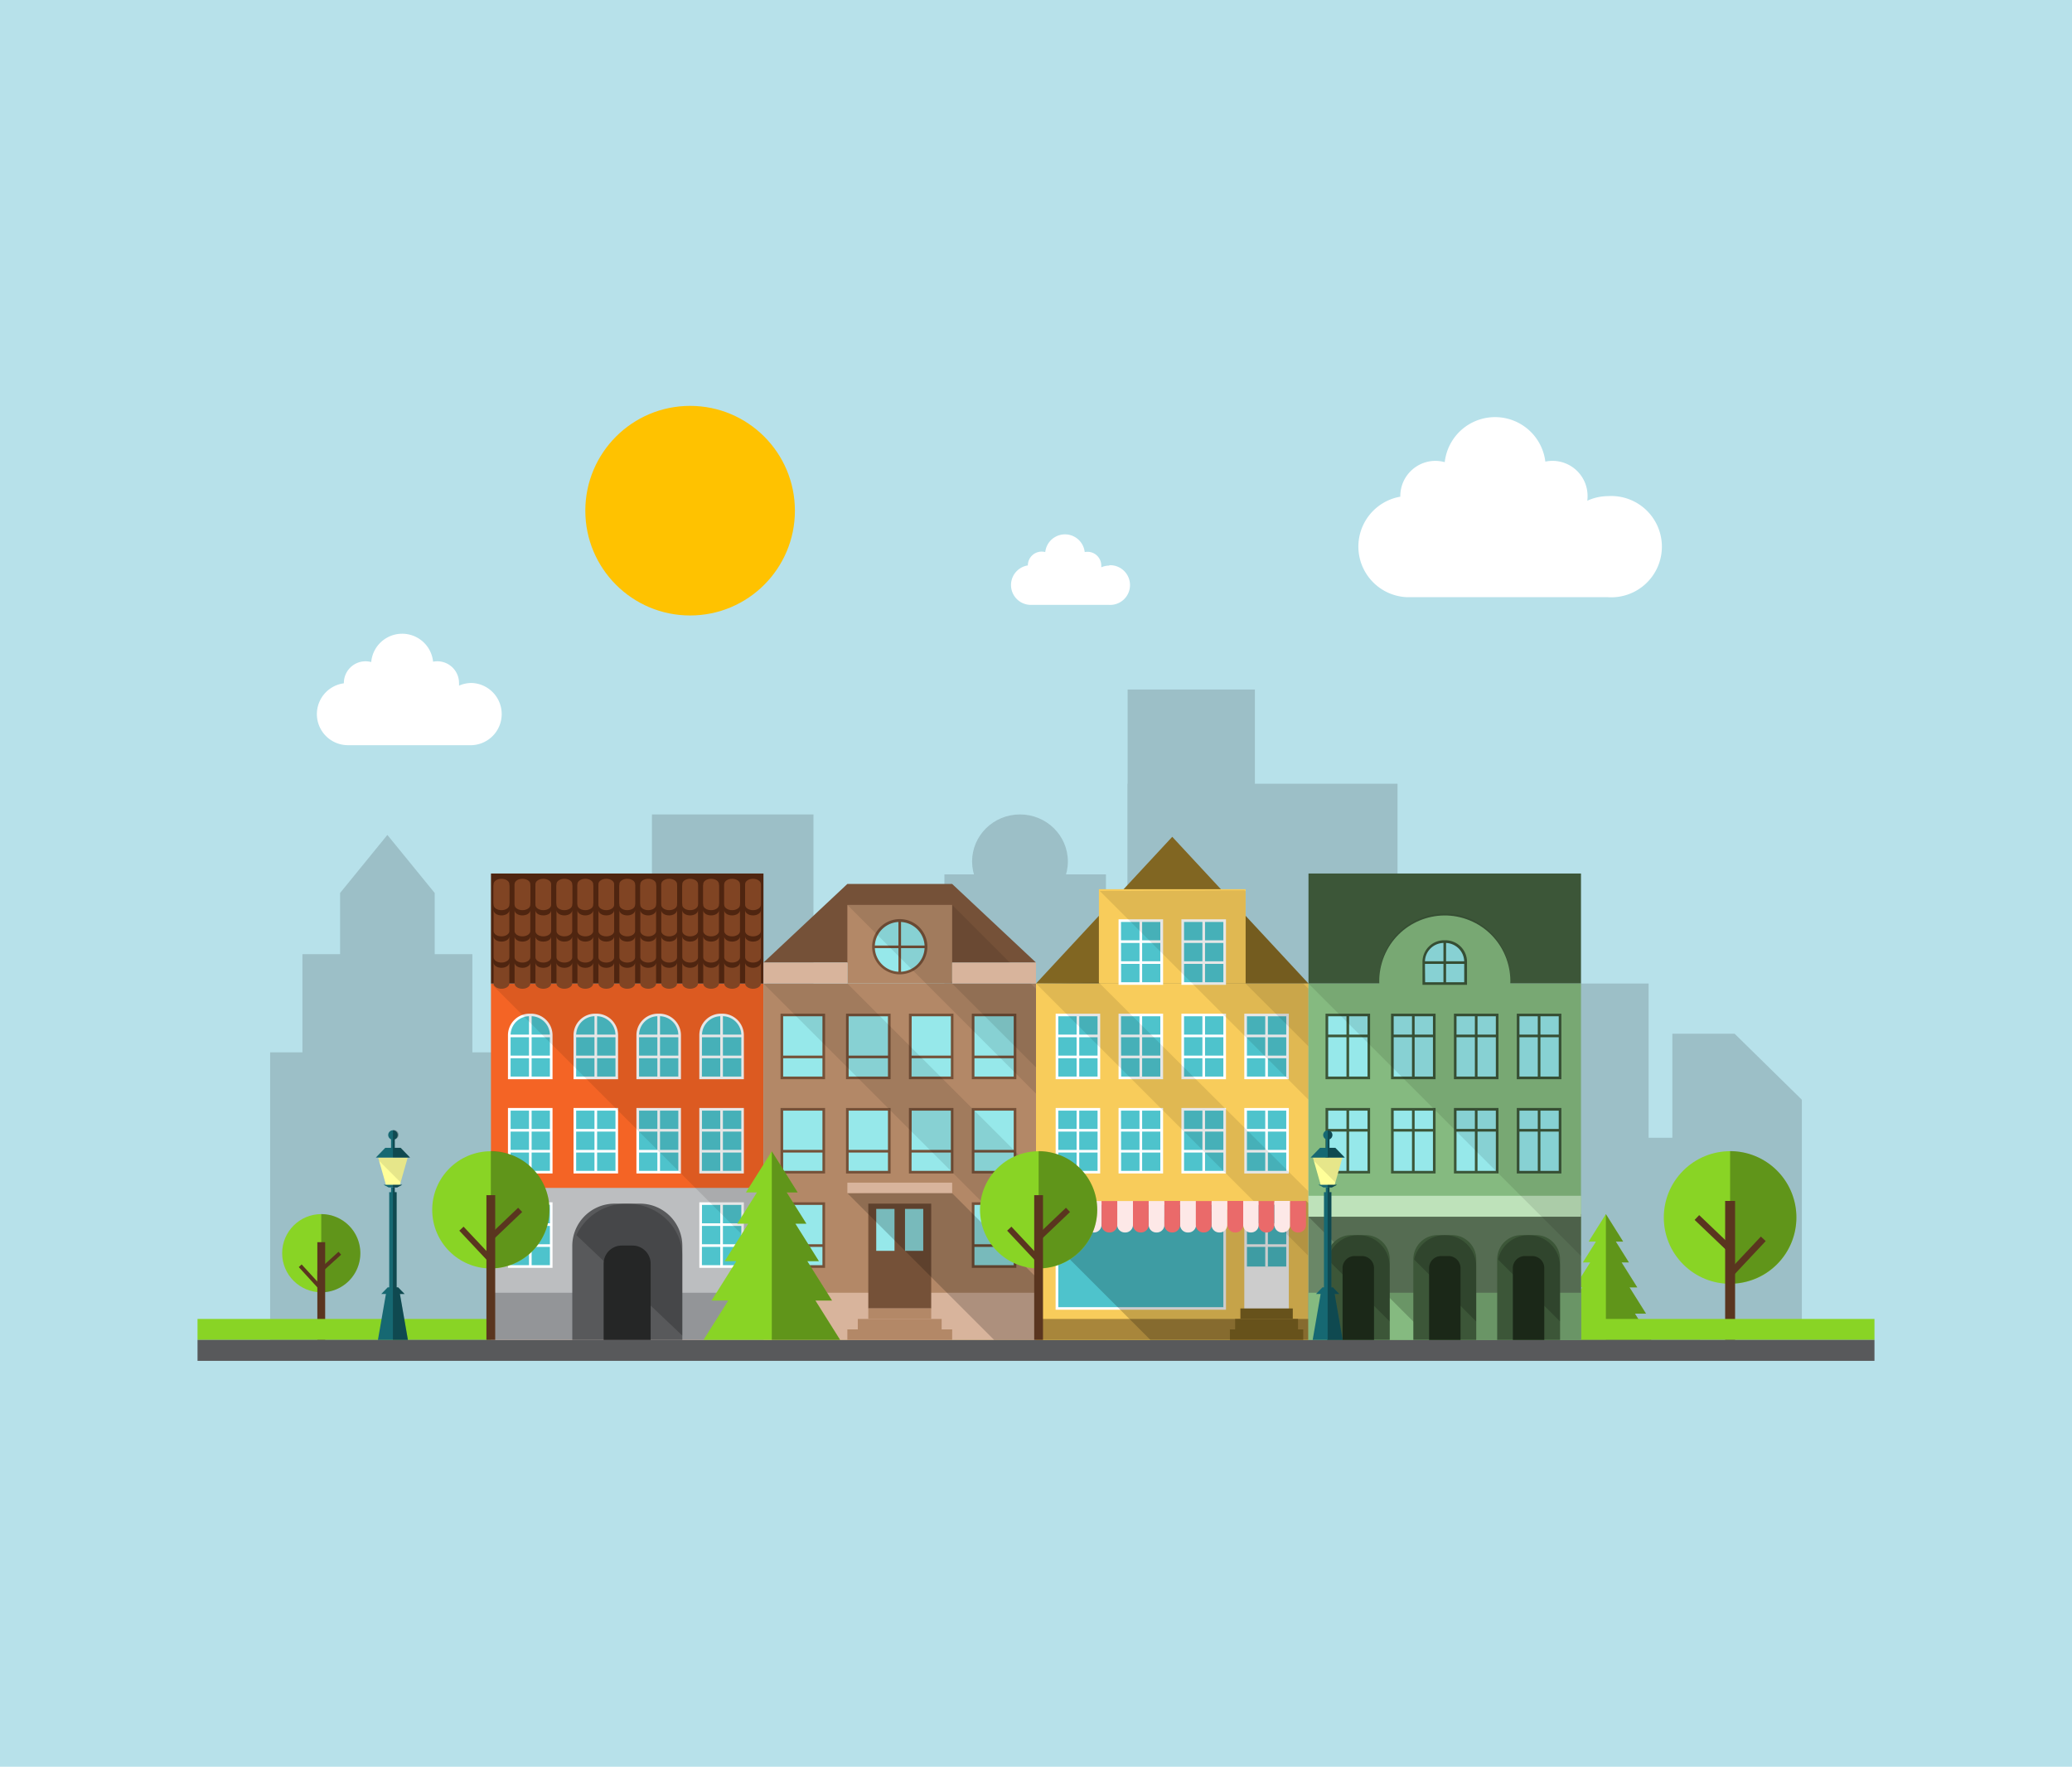<svg xmlns="http://www.w3.org/2000/svg" viewBox="0 0 450 383.7"><defs><style>.cls-1{isolation:isolate;}.cls-2{fill:#b7e1ea;}.cls-3{opacity:0.15;}.cls-15,.cls-17,.cls-3,.cls-6{mix-blend-mode:multiply;}.cls-4{fill:#ffc200;}.cls-5{fill:#89d425;}.cls-6{opacity:0.3;}.cls-7{fill:#5a351f;}.cls-8{fill:#58595b;}.cls-9{fill:#f46425;}.cls-10{fill:#bcbec0;}.cls-11{fill:#939598;}.cls-12{fill:#4ec3cc;}.cls-13{fill:#fff;}.cls-14{fill:#4f2510;}.cls-15{opacity:0.1;}.cls-16{fill:#804423;}.cls-17{opacity:0.2;}.cls-18{fill:#252626;}.cls-19{fill:#755138;}.cls-20{fill:#b38867;}.cls-21{fill:#d8b49c;}.cls-22{fill:#96e8ea;}.cls-23{fill:#816622;}.cls-24{fill:#f8cc5b;}.cls-25{fill:#a8863b;}.cls-26{fill:#fde8e7;}.cls-27{fill:#ea6a6a;}.cls-28{fill:#3c5638;}.cls-29{fill:#85ba80;}.cls-30{fill:#6a8767;}.cls-31{fill:#bee2ba;}.cls-32{fill:#1b2818;}.cls-33{fill:#ff9;}.cls-34{fill:#166872;}</style></defs><title>day-01</title><g class="cls-1"><g id="Layer_3" data-name="Layer 3"><rect class="cls-2" width="450" height="383.7"/><g class="cls-3"><polygon points="391.33 290.06 391.33 238.84 376.73 224.51 363.2 224.51 363.2 287.58 391.33 290.06"/><rect x="306.14" y="213.61" width="51.91" height="77.39"/><rect x="317.29" y="247.1" width="51.91" height="43.9"/><rect x="244.9" y="170.21" width="58.62" height="123.06"/><rect x="244.9" y="149.75" width="27.64" height="117.42"/><rect x="141.59" y="176.88" width="35.08" height="116.39"/><rect x="205.11" y="189.9" width="35.08" height="103.38"/><rect x="58.67" y="228.55" width="50.92" height="62.82"/><rect x="65.68" y="207.23" width="36.91" height="62.82"/><polygon points="73.86 256.75 94.41 256.75 94.41 193.94 84.13 181.33 73.86 193.94 73.86 256.75"/><ellipse cx="221.52" cy="187.09" rx="10.4" ry="10.21"/></g><circle class="cls-4" cx="149.88" cy="110.91" r="22.76"/><polygon class="cls-5" points="358.66 291 355.08 285.3 357.49 285.3 353.91 279.6 355.59 279.6 352.18 274.17 353.77 274.17 350.93 269.65 352.52 269.65 348.77 263.68 345.02 269.65 346.61 269.65 343.77 274.17 345.36 274.17 341.95 279.6 343.63 279.6 340.05 285.3 342.46 285.3 338.88 291 358.66 291"/><g class="cls-6"><polygon points="358.66 291 355.08 285.3 357.49 285.3 353.91 279.6 355.59 279.6 352.18 274.17 353.77 274.17 350.93 269.65 352.52 269.65 348.77 263.68 348.77 291 358.66 291"/></g><circle class="cls-5" cx="69.77" cy="272.17" r="8.49"/><g class="cls-6"><path d="M78.26,272.17a8.49,8.49,0,0,0-8.49-8.49v17A8.49,8.49,0,0,0,78.26,272.17Z"/></g><rect class="cls-7" x="68.92" y="269.78" width="1.7" height="21.22"/><polygon class="cls-7" points="69.77 280.52 64.89 275.19 65.51 274.61 68.92 278.33 68.92 276.04 73.52 271.86 74.09 272.49 69.77 276.42 69.77 280.52"/><circle class="cls-5" cx="375.75" cy="264.42" r="14.4" transform="translate(-76.92 343.14) rotate(-45)"/><g class="cls-6"><path d="M390.14,264.42A14.39,14.39,0,0,0,375.75,250v28.79A14.4,14.4,0,0,0,390.14,264.42Z"/></g><rect class="cls-7" x="374.67" y="260.82" width="2.16" height="30.18"/><polygon class="cls-7" points="375.03 278.55 375.03 271.61 368.04 264.94 369.03 263.9 376.46 271 376.46 274.91 382.43 268.56 383.48 269.54 375.03 278.55"/><rect class="cls-5" x="42.9" y="286.45" width="364.2" height="4.55"/><rect class="cls-8" x="42.9" y="291" width="364.2" height="4.55"/><rect class="cls-9" x="106.63" y="213.61" width="59.18" height="77.39"/><rect class="cls-10" x="106.63" y="257.99" width="59.18" height="33.01"/><rect class="cls-11" x="106.63" y="280.76" width="59.18" height="10.24"/><path class="cls-8" d="M133.46,261.41H139a9.19,9.19,0,0,1,9.19,9.19V291a0,0,0,0,1,0,0h-23.9a0,0,0,0,1,0,0v-20.4A9.19,9.19,0,0,1,133.46,261.41Z"/><path class="cls-12" d="M161.26,234.09h-9.1v-9.26a4.4,4.4,0,0,1,4.4-4.4h.31a4.39,4.39,0,0,1,4.39,4.4Z"/><path class="cls-13" d="M161.55,234.38h-9.67v-9.55a4.68,4.68,0,0,1,4.68-4.68h.31a4.69,4.69,0,0,1,4.68,4.68Zm-9.11-.57H161v-9a4.11,4.11,0,0,0-4.11-4.11h-.31a4.12,4.12,0,0,0-4.12,4.11Z"/><rect class="cls-13" x="152.16" y="224.7" width="9.11" height="0.57"/><rect class="cls-13" x="152.16" y="229.26" width="9.11" height="0.57"/><rect class="cls-13" x="156.43" y="220.43" width="0.57" height="13.66"/><path class="cls-12" d="M147.61,234.09H138.5v-9.26a4.4,4.4,0,0,1,4.4-4.4h.31a4.4,4.4,0,0,1,4.4,4.4Z"/><path class="cls-13" d="M147.89,234.38h-9.67v-9.55a4.69,4.69,0,0,1,4.68-4.68h.31a4.69,4.69,0,0,1,4.68,4.68Zm-9.1-.57h8.53v-9a4.11,4.11,0,0,0-4.11-4.11h-.31a4.11,4.11,0,0,0-4.11,4.11Z"/><rect class="cls-13" x="138.5" y="224.7" width="9.11" height="0.57"/><rect class="cls-13" x="138.5" y="229.26" width="9.11" height="0.57"/><rect class="cls-13" x="142.77" y="220.43" width="0.57" height="13.66"/><path class="cls-12" d="M119.72,234.09h-9.1v-9.26a4.4,4.4,0,0,1,4.39-4.4h.32a4.39,4.39,0,0,1,4.39,4.4Z"/><path class="cls-13" d="M120,234.38h-9.68v-9.55a4.69,4.69,0,0,1,4.68-4.68h.32a4.69,4.69,0,0,1,4.68,4.68Zm-9.11-.57h8.54v-9a4.12,4.12,0,0,0-4.11-4.11H115a4.12,4.12,0,0,0-4.11,4.11Z"/><rect class="cls-13" x="110.62" y="224.7" width="9.11" height="0.57"/><rect class="cls-13" x="110.62" y="229.26" width="9.11" height="0.57"/><rect class="cls-13" x="114.89" y="220.43" width="0.57" height="13.66"/><path class="cls-12" d="M134,234.09h-9.11v-9.26a4.4,4.4,0,0,1,4.4-4.4h.31a4.4,4.4,0,0,1,4.4,4.4Z"/><path class="cls-13" d="M134.23,234.38h-9.67v-9.55a4.69,4.69,0,0,1,4.68-4.68h.31a4.69,4.69,0,0,1,4.68,4.68Zm-9.1-.57h8.54v-9a4.12,4.12,0,0,0-4.12-4.11h-.31a4.11,4.11,0,0,0-4.11,4.11Z"/><rect class="cls-13" x="124.84" y="224.7" width="9.11" height="0.57"/><rect class="cls-13" x="124.84" y="229.26" width="9.11" height="0.57"/><rect class="cls-13" x="129.11" y="220.43" width="0.57" height="13.66"/><rect class="cls-12" x="110.62" y="240.92" width="9.11" height="13.66"/><path class="cls-13" d="M120,254.86h-9.68V240.64H120Zm-9.11-.57h8.54V241.21H110.9Z"/><rect class="cls-13" x="110.62" y="245.19" width="9.11" height="0.57"/><rect class="cls-13" x="110.62" y="249.74" width="9.11" height="0.57"/><rect class="cls-13" x="114.89" y="240.92" width="0.57" height="13.66"/><rect class="cls-12" x="124.84" y="240.92" width="9.11" height="13.66"/><path class="cls-13" d="M134.23,254.86h-9.67V240.64h9.67Zm-9.1-.57h8.54V241.21h-8.54Z"/><rect class="cls-13" x="124.84" y="245.19" width="9.11" height="0.57"/><rect class="cls-13" x="124.84" y="249.74" width="9.11" height="0.57"/><rect class="cls-13" x="129.11" y="240.92" width="0.57" height="13.66"/><rect class="cls-12" x="152.16" y="240.92" width="9.11" height="13.66"/><path class="cls-13" d="M161.55,254.86h-9.67V240.64h9.67Zm-9.11-.57H161V241.21h-8.54Z"/><rect class="cls-13" x="152.16" y="245.19" width="9.11" height="0.57"/><rect class="cls-13" x="152.16" y="249.74" width="9.11" height="0.57"/><rect class="cls-13" x="156.43" y="240.92" width="0.57" height="13.66"/><rect class="cls-12" x="138.5" y="240.92" width="9.11" height="13.66"/><path class="cls-13" d="M147.89,254.86h-9.67V240.64h9.67Zm-9.1-.57h8.53V241.21h-8.53Z"/><rect class="cls-13" x="138.5" y="245.19" width="9.11" height="0.57"/><rect class="cls-13" x="138.5" y="249.74" width="9.11" height="0.57"/><rect class="cls-13" x="142.77" y="240.92" width="0.57" height="13.66"/><rect class="cls-12" x="110.62" y="261.41" width="9.11" height="13.66"/><path class="cls-13" d="M120,275.35h-9.68V261.12H120Zm-9.11-.57h8.54V261.69H110.9Z"/><rect class="cls-13" x="110.62" y="265.68" width="9.11" height="0.57"/><rect class="cls-13" x="110.62" y="270.23" width="9.11" height="0.57"/><rect class="cls-13" x="114.89" y="261.41" width="0.57" height="13.66"/><rect class="cls-12" x="152.16" y="261.41" width="9.11" height="13.66"/><path class="cls-13" d="M161.55,275.35h-9.67V261.12h9.67Zm-9.11-.57H161V261.69h-8.54Z"/><rect class="cls-13" x="152.16" y="265.68" width="9.11" height="0.57"/><rect class="cls-13" x="152.16" y="270.23" width="9.11" height="0.57"/><rect class="cls-13" x="156.43" y="261.41" width="0.57" height="13.66"/><rect class="cls-14" x="106.63" y="189.71" width="59.18" height="23.9"/><g class="cls-15"><polygon points="165.82 213.61 106.64 213.61 165.82 272.79 165.82 213.61"/></g><path class="cls-16" d="M108.91,193.12c-.94,0-1.71-.51-1.71-1.14v4.55c0,.63.77,1.14,1.71,1.14s1.71-.51,1.71-1.14V192C110.62,192.61,109.85,193.12,108.91,193.12Z"/><path class="cls-16" d="M108.91,198.81c-.94,0-1.71-.51-1.71-1.14v4.55c0,.63.77,1.14,1.71,1.14s1.71-.51,1.71-1.14v-4.55C110.62,198.3,109.85,198.81,108.91,198.81Z"/><path class="cls-16" d="M108.91,204.5c-.94,0-1.71-.51-1.71-1.14v4.56c0,.62.77,1.13,1.71,1.13s1.71-.51,1.71-1.13v-4.56C110.62,204,109.85,204.5,108.91,204.5Z"/><path class="cls-16" d="M108.91,210.19c-.94,0-1.71-.51-1.71-1.14v4.56c0,.62.77,1.13,1.71,1.13s1.71-.51,1.71-1.13v-4.56C110.62,209.68,109.85,210.19,108.91,210.19Z"/><path class="cls-16" d="M113.46,193.12c-.94,0-1.7-.51-1.7-1.14v4.55c0,.63.76,1.14,1.7,1.14s1.71-.51,1.71-1.14V192C115.17,192.61,114.41,193.12,113.46,193.12Z"/><path class="cls-16" d="M113.46,198.81c-.94,0-1.7-.51-1.7-1.14v4.55c0,.63.76,1.14,1.7,1.14s1.71-.51,1.71-1.14v-4.55C115.17,198.3,114.41,198.81,113.46,198.81Z"/><path class="cls-16" d="M113.46,204.5c-.94,0-1.7-.51-1.7-1.14v4.56c0,.62.76,1.13,1.7,1.13s1.71-.51,1.71-1.13v-4.56C115.17,204,114.41,204.5,113.46,204.5Z"/><path class="cls-16" d="M113.46,210.19c-.94,0-1.7-.51-1.7-1.14v4.56c0,.62.76,1.13,1.7,1.13s1.71-.51,1.71-1.13v-4.56C115.17,209.68,114.41,210.19,113.46,210.19Z"/><path class="cls-16" d="M118,193.12c-1,0-1.71-.51-1.71-1.14v4.55c0,.63.76,1.14,1.71,1.14s1.7-.51,1.7-1.14V192C119.72,192.61,119,193.12,118,193.12Z"/><path class="cls-16" d="M118,198.81c-1,0-1.71-.51-1.71-1.14v4.55c0,.63.76,1.14,1.71,1.14s1.7-.51,1.7-1.14v-4.55C119.72,198.3,119,198.81,118,198.81Z"/><path class="cls-16" d="M118,204.5c-1,0-1.71-.51-1.71-1.14v4.56c0,.62.76,1.13,1.71,1.13s1.7-.51,1.7-1.13v-4.56C119.72,204,119,204.5,118,204.5Z"/><path class="cls-16" d="M118,210.19c-1,0-1.71-.51-1.71-1.14v4.56c0,.62.76,1.13,1.71,1.13s1.7-.51,1.7-1.13v-4.56C119.72,209.68,119,210.19,118,210.19Z"/><path class="cls-16" d="M122.57,193.12c-.94,0-1.71-.51-1.71-1.14v4.55c0,.63.77,1.14,1.71,1.14s1.71-.51,1.71-1.14V192C124.28,192.61,123.51,193.12,122.57,193.12Z"/><path class="cls-16" d="M122.57,198.81c-.94,0-1.71-.51-1.71-1.14v4.55c0,.63.77,1.14,1.71,1.14s1.71-.51,1.71-1.14v-4.55C124.28,198.3,123.51,198.81,122.57,198.81Z"/><path class="cls-16" d="M122.57,204.5c-.94,0-1.71-.51-1.71-1.14v4.56c0,.62.77,1.13,1.71,1.13s1.71-.51,1.71-1.13v-4.56C124.28,204,123.51,204.5,122.57,204.5Z"/><path class="cls-16" d="M122.57,210.19c-.94,0-1.71-.51-1.71-1.14v4.56c0,.62.77,1.13,1.71,1.13s1.71-.51,1.71-1.13v-4.56C124.28,209.68,123.51,210.19,122.57,210.19Z"/><path class="cls-16" d="M127.12,193.12c-.94,0-1.71-.51-1.71-1.14v4.55c0,.63.77,1.14,1.71,1.14s1.71-.51,1.71-1.14V192C128.83,192.61,128.06,193.12,127.12,193.12Z"/><path class="cls-16" d="M127.12,198.81c-.94,0-1.71-.51-1.71-1.14v4.55c0,.63.77,1.14,1.71,1.14s1.71-.51,1.71-1.14v-4.55C128.83,198.3,128.06,198.81,127.12,198.81Z"/><path class="cls-16" d="M127.12,204.5c-.94,0-1.71-.51-1.71-1.14v4.56c0,.62.77,1.13,1.71,1.13s1.71-.51,1.71-1.13v-4.56C128.83,204,128.06,204.5,127.12,204.5Z"/><path class="cls-16" d="M127.12,210.19c-.94,0-1.71-.51-1.71-1.14v4.56c0,.62.77,1.13,1.71,1.13s1.71-.51,1.71-1.13v-4.56C128.83,209.68,128.06,210.19,127.12,210.19Z"/><path class="cls-16" d="M131.67,193.12c-.94,0-1.7-.51-1.7-1.14v4.55c0,.63.76,1.14,1.7,1.14s1.71-.51,1.71-1.14V192C133.38,192.61,132.62,193.12,131.67,193.12Z"/><path class="cls-16" d="M131.67,198.81c-.94,0-1.7-.51-1.7-1.14v4.55c0,.63.76,1.14,1.7,1.14s1.71-.51,1.71-1.14v-4.55C133.38,198.3,132.62,198.81,131.67,198.81Z"/><path class="cls-16" d="M131.67,204.5c-.94,0-1.7-.51-1.7-1.14v4.56c0,.62.76,1.13,1.7,1.13s1.71-.51,1.71-1.13v-4.56C133.38,204,132.62,204.5,131.67,204.5Z"/><path class="cls-16" d="M131.67,210.19c-.94,0-1.7-.51-1.7-1.14v4.56c0,.62.76,1.13,1.7,1.13s1.71-.51,1.71-1.13v-4.56C133.38,209.68,132.62,210.19,131.67,210.19Z"/><path class="cls-16" d="M136.23,193.12c-.95,0-1.71-.51-1.71-1.14v4.55c0,.63.76,1.14,1.71,1.14s1.7-.51,1.7-1.14V192C137.93,192.61,137.17,193.12,136.23,193.12Z"/><path class="cls-16" d="M136.23,198.81c-.95,0-1.71-.51-1.71-1.14v4.55c0,.63.76,1.14,1.71,1.14s1.7-.51,1.7-1.14v-4.55C137.93,198.3,137.17,198.81,136.23,198.81Z"/><path class="cls-16" d="M136.23,204.5c-.95,0-1.71-.51-1.71-1.14v4.56c0,.62.76,1.13,1.71,1.13s1.7-.51,1.7-1.13v-4.56C137.93,204,137.17,204.5,136.23,204.5Z"/><path class="cls-16" d="M136.23,210.19c-.95,0-1.71-.51-1.71-1.14v4.56c0,.62.76,1.13,1.71,1.13s1.7-.51,1.7-1.13v-4.56C137.93,209.68,137.17,210.19,136.23,210.19Z"/><path class="cls-16" d="M140.78,193.12c-.94,0-1.71-.51-1.71-1.14v4.55c0,.63.77,1.14,1.71,1.14s1.71-.51,1.71-1.14V192C142.49,192.61,141.72,193.12,140.78,193.12Z"/><path class="cls-16" d="M140.78,198.81c-.94,0-1.71-.51-1.71-1.14v4.55c0,.63.77,1.14,1.71,1.14s1.71-.51,1.71-1.14v-4.55C142.49,198.3,141.72,198.81,140.78,198.81Z"/><path class="cls-16" d="M140.78,204.5c-.94,0-1.71-.51-1.71-1.14v4.56c0,.62.77,1.13,1.71,1.13s1.71-.51,1.71-1.13v-4.56C142.49,204,141.72,204.5,140.78,204.5Z"/><path class="cls-16" d="M140.78,210.19c-.94,0-1.71-.51-1.71-1.14v4.56c0,.62.77,1.13,1.71,1.13s1.71-.51,1.71-1.13v-4.56C142.49,209.68,141.72,210.19,140.78,210.19Z"/><path class="cls-16" d="M145.33,193.12c-.94,0-1.71-.51-1.71-1.14v4.55c0,.63.77,1.14,1.71,1.14s1.71-.51,1.71-1.14V192C147,192.61,146.27,193.12,145.33,193.12Z"/><path class="cls-16" d="M145.33,198.81c-.94,0-1.71-.51-1.71-1.14v4.55c0,.63.77,1.14,1.71,1.14s1.71-.51,1.71-1.14v-4.55C147,198.3,146.27,198.81,145.33,198.81Z"/><path class="cls-16" d="M145.33,204.5c-.94,0-1.71-.51-1.71-1.14v4.56c0,.62.77,1.13,1.71,1.13s1.71-.51,1.71-1.13v-4.56C147,204,146.27,204.5,145.33,204.5Z"/><path class="cls-16" d="M145.33,210.19c-.94,0-1.71-.51-1.71-1.14v4.56c0,.62.77,1.13,1.71,1.13s1.71-.51,1.71-1.13v-4.56C147,209.68,146.27,210.19,145.33,210.19Z"/><path class="cls-16" d="M149.88,193.12c-.94,0-1.7-.51-1.7-1.14v4.55c0,.63.76,1.14,1.7,1.14s1.71-.51,1.71-1.14V192C151.59,192.61,150.83,193.12,149.88,193.12Z"/><path class="cls-16" d="M149.88,198.81c-.94,0-1.7-.51-1.7-1.14v4.55c0,.63.76,1.14,1.7,1.14s1.71-.51,1.71-1.14v-4.55C151.59,198.3,150.83,198.81,149.88,198.81Z"/><path class="cls-16" d="M149.88,204.5c-.94,0-1.7-.51-1.7-1.14v4.56c0,.62.76,1.13,1.7,1.13s1.71-.51,1.71-1.13v-4.56C151.59,204,150.83,204.5,149.88,204.5Z"/><path class="cls-16" d="M149.88,210.19c-.94,0-1.7-.51-1.7-1.14v4.56c0,.62.76,1.13,1.7,1.13s1.71-.51,1.71-1.13v-4.56C151.59,209.68,150.83,210.19,149.88,210.19Z"/><path class="cls-16" d="M154.44,193.12c-.95,0-1.71-.51-1.71-1.14v4.55c0,.63.76,1.14,1.71,1.14s1.7-.51,1.7-1.14V192C156.14,192.61,155.38,193.12,154.44,193.12Z"/><path class="cls-16" d="M154.44,198.81c-.95,0-1.71-.51-1.71-1.14v4.55c0,.63.76,1.14,1.71,1.14s1.7-.51,1.7-1.14v-4.55C156.14,198.3,155.38,198.81,154.44,198.81Z"/><path class="cls-16" d="M154.44,204.5c-.95,0-1.71-.51-1.71-1.14v4.56c0,.62.76,1.13,1.71,1.13s1.7-.51,1.7-1.13v-4.56C156.14,204,155.38,204.5,154.44,204.5Z"/><path class="cls-16" d="M154.44,210.19c-.95,0-1.71-.51-1.71-1.14v4.56c0,.62.76,1.13,1.71,1.13s1.7-.51,1.7-1.13v-4.56C156.14,209.68,155.38,210.19,154.44,210.19Z"/><path class="cls-16" d="M159,193.12c-.94,0-1.71-.51-1.71-1.14v4.55c0,.63.77,1.14,1.71,1.14s1.71-.51,1.71-1.14V192C160.7,192.61,159.93,193.12,159,193.12Z"/><path class="cls-16" d="M159,198.81c-.94,0-1.71-.51-1.71-1.14v4.55c0,.63.77,1.14,1.71,1.14s1.71-.51,1.71-1.14v-4.55C160.7,198.3,159.93,198.81,159,198.81Z"/><path class="cls-16" d="M159,204.5c-.94,0-1.71-.51-1.71-1.14v4.56c0,.62.77,1.13,1.71,1.13s1.71-.51,1.71-1.13v-4.56C160.7,204,159.93,204.5,159,204.5Z"/><path class="cls-16" d="M159,210.19c-.94,0-1.71-.51-1.71-1.14v4.56c0,.62.77,1.13,1.71,1.13s1.71-.51,1.71-1.13v-4.56C160.7,209.68,159.93,210.19,159,210.19Z"/><path class="cls-16" d="M163.54,193.12c-.94,0-1.71-.51-1.71-1.14v4.55c0,.63.77,1.14,1.71,1.14s1.71-.51,1.71-1.14V192C165.25,192.61,164.48,193.12,163.54,193.12Z"/><path class="cls-16" d="M163.54,198.81c-.94,0-1.71-.51-1.71-1.14v4.55c0,.63.77,1.14,1.71,1.14s1.71-.51,1.71-1.14v-4.55C165.25,198.3,164.48,198.81,163.54,198.81Z"/><path class="cls-16" d="M163.54,204.5c-.94,0-1.71-.51-1.71-1.14v4.56c0,.62.77,1.13,1.71,1.13s1.71-.51,1.71-1.13v-4.56C165.25,204,164.48,204.5,163.54,204.5Z"/><path class="cls-16" d="M163.54,210.19c-.94,0-1.71-.51-1.71-1.14v4.56c0,.62.77,1.13,1.71,1.13s1.71-.51,1.71-1.13v-4.56C165.25,209.68,164.48,210.19,163.54,210.19Z"/><path class="cls-16" d="M163.54,195.4c.94,0,1.71.51,1.71,1.13V192c0-.63-.77-1.14-1.71-1.14s-1.71.51-1.71,1.14v4.55C161.83,195.91,162.6,195.4,163.54,195.4Z"/><path class="cls-16" d="M159,195.4c.94,0,1.71.51,1.71,1.13V192c0-.63-.77-1.14-1.71-1.14s-1.71.51-1.71,1.14v4.55C157.28,195.91,158.05,195.4,159,195.4Z"/><path class="cls-16" d="M154.44,195.4c.94,0,1.7.51,1.7,1.13V192c0-.63-.76-1.14-1.7-1.14s-1.71.51-1.71,1.14v4.55C152.73,195.91,153.49,195.4,154.44,195.4Z"/><path class="cls-16" d="M149.88,195.4c1,0,1.71.51,1.71,1.13V192c0-.63-.76-1.14-1.71-1.14s-1.7.51-1.7,1.14v4.55C148.18,195.91,148.94,195.4,149.88,195.4Z"/><path class="cls-16" d="M145.33,195.4c.94,0,1.71.51,1.71,1.13V192c0-.63-.77-1.14-1.71-1.14s-1.71.51-1.71,1.14v4.55C143.62,195.91,144.39,195.4,145.33,195.4Z"/><path class="cls-16" d="M140.78,195.4c.94,0,1.71.51,1.71,1.13V192c0-.63-.77-1.14-1.71-1.14s-1.71.51-1.71,1.14v4.55C139.07,195.91,139.84,195.4,140.78,195.4Z"/><path class="cls-16" d="M136.23,195.4c.94,0,1.7.51,1.7,1.13V192c0-.63-.76-1.14-1.7-1.14s-1.71.51-1.71,1.14v4.55C134.52,195.91,135.28,195.4,136.23,195.4Z"/><path class="cls-16" d="M131.67,195.4c1,0,1.71.51,1.71,1.13V192c0-.63-.76-1.14-1.71-1.14s-1.7.51-1.7,1.14v4.55C130,195.91,130.73,195.4,131.67,195.4Z"/><path class="cls-16" d="M127.12,195.4c.94,0,1.71.51,1.71,1.13V192c0-.63-.77-1.14-1.71-1.14s-1.71.51-1.71,1.14v4.55C125.41,195.91,126.18,195.4,127.12,195.4Z"/><path class="cls-16" d="M122.57,195.4c.94,0,1.71.51,1.71,1.13V192c0-.63-.77-1.14-1.71-1.14s-1.71.51-1.71,1.14v4.55C120.86,195.91,121.63,195.4,122.57,195.4Z"/><path class="cls-16" d="M118,195.4c.94,0,1.7.51,1.7,1.13V192c0-.63-.76-1.14-1.7-1.14s-1.71.51-1.71,1.14v4.55C116.31,195.91,117.07,195.4,118,195.4Z"/><path class="cls-16" d="M113.46,195.4c1,0,1.71.51,1.71,1.13V192c0-.63-.76-1.14-1.71-1.14s-1.7.51-1.7,1.14v4.55C111.76,195.91,112.52,195.4,113.46,195.4Z"/><path class="cls-16" d="M108.91,195.4c.94,0,1.71.51,1.71,1.13V192c0-.63-.77-1.14-1.71-1.14s-1.71.51-1.71,1.14v4.55C107.2,195.91,108,195.4,108.91,195.4Z"/><g class="cls-17"><path d="M148.18,290.06V272.79c0-6.29-5.35-11.38-12-11.38h0a12,12,0,0,0-11,6.84Z"/></g><path class="cls-18" d="M135,270.51h2.37a3.94,3.94,0,0,1,3.94,3.94V291a0,0,0,0,1,0,0H131.1a0,0,0,0,1,0,0V274.45A3.94,3.94,0,0,1,135,270.51Z"/><polygon class="cls-19" points="184.03 191.98 206.79 191.98 225 209.05 165.82 209.05 184.03 191.98"/><rect class="cls-20" x="165.82" y="213.61" width="59.18" height="77.39"/><rect class="cls-21" x="165.82" y="280.76" width="59.18" height="10.24"/><rect class="cls-20" x="184.03" y="196.53" width="22.76" height="17.07"/><rect class="cls-22" x="211.34" y="240.92" width="9.11" height="13.66"/><path class="cls-19" d="M220.73,254.86h-9.67V240.64h9.67Zm-9.1-.57h8.53V241.21h-8.53Z"/><rect class="cls-19" x="211.34" y="249.74" width="9.11" height="0.57"/><rect class="cls-22" x="169.8" y="240.92" width="9.11" height="13.66"/><path class="cls-19" d="M179.19,254.86h-9.67V240.64h9.67Zm-9.1-.57h8.53V241.21h-8.53Z"/><rect class="cls-19" x="169.8" y="249.74" width="9.11" height="0.57"/><rect class="cls-22" x="184.03" y="240.92" width="9.11" height="13.66"/><path class="cls-19" d="M193.42,254.86h-9.68V240.64h9.68Zm-9.11-.57h8.54V241.21h-8.54Z"/><rect class="cls-19" x="184.03" y="249.74" width="9.11" height="0.57"/><rect class="cls-22" x="197.68" y="240.92" width="9.11" height="13.66"/><path class="cls-19" d="M207.07,254.86H197.4V240.64h9.67Zm-9.1-.57h8.54V241.21H198Z"/><rect class="cls-19" x="197.68" y="249.74" width="9.11" height="0.57"/><rect class="cls-22" x="211.34" y="261.41" width="9.11" height="13.66"/><path class="cls-19" d="M220.73,275.35h-9.67V261.12h9.67Zm-9.1-.57h8.53V261.69h-8.53Z"/><rect class="cls-19" x="211.34" y="270.23" width="9.11" height="0.57"/><rect class="cls-22" x="169.8" y="261.41" width="9.11" height="13.66"/><path class="cls-19" d="M179.19,275.35h-9.67V261.12h9.67Zm-9.1-.57h8.53V261.69h-8.53Z"/><rect class="cls-19" x="169.8" y="270.23" width="9.11" height="0.57"/><rect class="cls-22" x="169.8" y="220.43" width="9.11" height="13.66"/><path class="cls-19" d="M179.19,234.38h-9.67V220.15h9.67Zm-9.1-.57h8.53V220.72h-8.53Z"/><rect class="cls-19" x="169.8" y="229.26" width="9.11" height="0.57"/><rect class="cls-22" x="184.03" y="220.43" width="9.11" height="13.66"/><path class="cls-19" d="M193.42,234.38h-9.68V220.15h9.68Zm-9.11-.57h8.54V220.72h-8.54Z"/><rect class="cls-19" x="184.03" y="229.26" width="9.11" height="0.57"/><rect class="cls-22" x="197.68" y="220.43" width="9.11" height="13.66"/><path class="cls-19" d="M207.07,234.38H197.4V220.15h9.67Zm-9.1-.57h8.54V220.72H198Z"/><rect class="cls-19" x="197.68" y="229.26" width="9.11" height="0.57"/><rect class="cls-22" x="211.34" y="220.43" width="9.11" height="13.66"/><path class="cls-19" d="M220.73,234.38h-9.67V220.15h9.67Zm-9.1-.57h8.53V220.72h-8.53Z"/><rect class="cls-19" x="211.34" y="229.26" width="9.11" height="0.57"/><rect class="cls-19" x="188.58" y="261.41" width="13.66" height="22.76"/><rect class="cls-22" x="190.3" y="262.55" width="3.97" height="9.11"/><rect class="cls-22" x="196.55" y="262.55" width="3.96" height="9.11"/><rect class="cls-20" x="188.58" y="284.17" width="13.66" height="2.28"/><rect class="cls-20" x="186.3" y="286.45" width="18.21" height="2.28"/><rect class="cls-20" x="184.03" y="288.72" width="22.76" height="2.28"/><path class="cls-22" d="M201.1,205.64a5.69,5.69,0,1,1-5.69-5.69A5.69,5.69,0,0,1,201.1,205.64Z"/><path class="cls-19" d="M195.41,211.61a6,6,0,1,1,6-6A6,6,0,0,1,195.41,211.61Zm0-11.38a5.41,5.41,0,1,0,5.4,5.41A5.42,5.42,0,0,0,195.41,200.23Z"/><rect class="cls-19" x="189.72" y="205.35" width="11.38" height="0.57"/><rect class="cls-19" x="195.12" y="199.95" width="0.57" height="11.38"/><g class="cls-17"><polygon points="206.15 258.51 184.03 259.13 215.9 291 225 291 225 277.36 206.15 258.51"/></g><g class="cls-15"><polygon points="225 254.58 181.71 211.29 165.82 213.61 225 272.79 225 254.58"/></g><g class="cls-15"><polygon points="225 237.51 225 214.74 206.79 196.53 184.03 196.53 225 237.51"/></g><g class="cls-15"><polygon points="222.72 211.33 206.43 213.25 225 231.82 225 213.61 225 213.61 222.72 211.33"/></g><rect class="cls-21" x="165.82" y="209.05" width="18.21" height="4.55"/><rect class="cls-21" x="206.79" y="209.05" width="18.21" height="4.55"/><rect class="cls-21" x="184.03" y="256.85" width="22.76" height="2.28"/><polygon class="cls-23" points="225 213.61 284.18 213.61 254.59 181.74 225 213.61"/><rect class="cls-24" x="238.66" y="193.12" width="31.87" height="20.49"/><rect class="cls-24" x="225" y="213.61" width="59.18" height="77.39"/><rect class="cls-25" x="225" y="286.45" width="59.18" height="4.55"/><rect class="cls-12" x="243.21" y="199.95" width="9.11" height="13.66"/><path class="cls-13" d="M252.6,213.89h-9.67V199.66h9.67Zm-9.11-.57H252V200.23h-8.54Z"/><rect class="cls-13" x="243.21" y="204.22" width="9.11" height="0.57"/><rect class="cls-13" x="243.21" y="208.77" width="9.11" height="0.57"/><rect class="cls-13" x="247.48" y="199.95" width="0.57" height="13.66"/><rect class="cls-12" x="256.87" y="199.95" width="9.11" height="13.66"/><path class="cls-13" d="M266.26,213.89h-9.68V199.66h9.68Zm-9.11-.57h8.54V200.23h-8.54Z"/><rect class="cls-13" x="256.87" y="204.22" width="9.11" height="0.57"/><rect class="cls-13" x="256.87" y="208.77" width="9.11" height="0.57"/><rect class="cls-13" x="261.14" y="199.95" width="0.57" height="13.66"/><rect class="cls-12" x="229.55" y="220.43" width="9.11" height="13.66"/><path class="cls-13" d="M238.94,234.38h-9.67V220.15h9.67Zm-9.1-.57h8.53V220.72h-8.53Z"/><rect class="cls-13" x="229.55" y="224.7" width="9.11" height="0.57"/><rect class="cls-13" x="229.55" y="229.26" width="9.11" height="0.57"/><rect class="cls-13" x="233.82" y="220.43" width="0.57" height="13.66"/><rect class="cls-12" x="243.21" y="220.43" width="9.11" height="13.66"/><path class="cls-13" d="M252.6,234.38h-9.67V220.15h9.67Zm-9.11-.57H252V220.72h-8.54Z"/><rect class="cls-13" x="243.21" y="224.7" width="9.11" height="0.57"/><rect class="cls-13" x="243.21" y="229.26" width="9.11" height="0.57"/><rect class="cls-13" x="247.48" y="220.43" width="0.57" height="13.66"/><rect class="cls-12" x="256.87" y="220.43" width="9.11" height="13.66"/><path class="cls-13" d="M266.26,234.38h-9.68V220.15h9.68Zm-9.11-.57h8.54V220.72h-8.54Z"/><rect class="cls-13" x="256.87" y="224.7" width="9.11" height="0.57"/><rect class="cls-13" x="256.87" y="229.26" width="9.11" height="0.57"/><rect class="cls-13" x="261.14" y="220.43" width="0.57" height="13.66"/><rect class="cls-12" x="270.53" y="220.43" width="9.11" height="13.66"/><path class="cls-13" d="M279.91,234.38h-9.67V220.15h9.67Zm-9.1-.57h8.54V220.72h-8.54Z"/><rect class="cls-13" x="270.53" y="224.7" width="9.11" height="0.57"/><rect class="cls-13" x="270.53" y="229.26" width="9.11" height="0.57"/><rect class="cls-13" x="274.79" y="220.43" width="0.57" height="13.66"/><rect class="cls-12" x="229.55" y="240.92" width="9.11" height="13.66"/><path class="cls-13" d="M238.94,254.86h-9.67V240.64h9.67Zm-9.1-.57h8.53V241.21h-8.53Z"/><rect class="cls-13" x="229.55" y="245.19" width="9.11" height="0.57"/><rect class="cls-13" x="229.55" y="249.74" width="9.11" height="0.57"/><rect class="cls-13" x="233.82" y="240.92" width="0.57" height="13.66"/><rect class="cls-12" x="243.21" y="240.92" width="9.11" height="13.66"/><path class="cls-13" d="M252.6,254.86h-9.67V240.64h9.67Zm-9.11-.57H252V241.21h-8.54Z"/><rect class="cls-13" x="243.21" y="245.19" width="9.11" height="0.57"/><rect class="cls-13" x="243.21" y="249.74" width="9.11" height="0.57"/><rect class="cls-13" x="247.48" y="240.92" width="0.57" height="13.66"/><rect class="cls-12" x="256.87" y="240.92" width="9.11" height="13.66"/><path class="cls-13" d="M266.26,254.86h-9.68V240.64h9.68Zm-9.11-.57h8.54V241.21h-8.54Z"/><rect class="cls-13" x="256.87" y="245.19" width="9.11" height="0.57"/><rect class="cls-13" x="256.87" y="249.74" width="9.11" height="0.57"/><rect class="cls-13" x="261.14" y="240.92" width="0.57" height="13.66"/><rect class="cls-12" x="270.53" y="240.92" width="9.11" height="13.66"/><path class="cls-13" d="M279.91,254.86h-9.67V240.64h9.67Zm-9.1-.57h8.54V241.21h-8.54Z"/><rect class="cls-13" x="270.53" y="245.19" width="9.11" height="0.57"/><rect class="cls-13" x="270.53" y="249.74" width="9.11" height="0.57"/><rect class="cls-13" x="274.79" y="240.92" width="0.57" height="13.66"/><rect class="cls-12" x="270.53" y="261.41" width="9.11" height="22.76"/><path class="cls-13" d="M279.91,284.45h-9.67V261.12h9.67Zm-9.1-.56h8.54v-22.2h-8.54Z"/><rect class="cls-13" x="270.53" y="275.07" width="9.11" height="9.11"/><rect class="cls-13" x="270.53" y="265.68" width="9.11" height="0.57"/><rect class="cls-13" x="270.53" y="270.23" width="9.11" height="0.57"/><rect class="cls-13" x="274.79" y="261.41" width="0.57" height="13.66"/><rect class="cls-12" x="229.55" y="261.41" width="36.42" height="22.76"/><path class="cls-13" d="M266.26,284.45h-37V261.12h37Zm-36.42-.56h35.85v-22.2H229.84Z"/><rect class="cls-23" x="269.39" y="284.17" width="11.38" height="2.28"/><rect class="cls-23" x="268.25" y="286.45" width="13.66" height="2.28"/><rect class="cls-23" x="267.11" y="288.72" width="15.93" height="2.28"/><g class="cls-17"><polygon points="283.66 260.79 226.04 267.2 249.84 291 284.18 291 284.18 261.32 283.66 260.79"/></g><g class="cls-15"><polygon points="284.09 258.68 238.56 213.3 225.09 213.69 284.09 272.68 284.09 258.68"/></g><g class="cls-15"><polygon points="270.29 193.36 238.85 193.5 284.18 238.84 284.18 213.61 270.52 198.9 270.52 193.6 270.29 193.36"/></g><g class="cls-15"><polygon points="284.18 214.72 283.05 213.61 270.52 213.61 284.18 227.26 284.18 214.72"/></g><path class="cls-26" d="M230.63,267.67h.12A1.65,1.65,0,0,0,232.4,266v-5.18H229V266A1.65,1.65,0,0,0,230.63,267.67Z"/><path class="cls-27" d="M227.22,267.67h.12A1.64,1.64,0,0,0,229,266v-5.18h-3.41V266A1.65,1.65,0,0,0,227.22,267.67Z"/><path class="cls-26" d="M237.46,267.67h.12a1.65,1.65,0,0,0,1.65-1.65v-5.18h-3.42V266A1.65,1.65,0,0,0,237.46,267.67Z"/><path class="cls-27" d="M234.05,267.67h.11a1.65,1.65,0,0,0,1.65-1.65v-5.18H232.4V266A1.65,1.65,0,0,0,234.05,267.67Z"/><path class="cls-26" d="M244.29,267.67h.12a1.65,1.65,0,0,0,1.65-1.65v-5.18h-3.42V266A1.65,1.65,0,0,0,244.29,267.67Z"/><path class="cls-27" d="M240.87,267.67H241a1.65,1.65,0,0,0,1.65-1.65v-5.18h-3.41V266A1.64,1.64,0,0,0,240.87,267.67Z"/><path class="cls-26" d="M251.12,267.67h.12a1.64,1.64,0,0,0,1.64-1.65v-5.18h-3.41V266A1.65,1.65,0,0,0,251.12,267.67Z"/><path class="cls-27" d="M247.7,267.67h.12a1.65,1.65,0,0,0,1.65-1.65v-5.18h-3.41V266A1.64,1.64,0,0,0,247.7,267.67Z"/><path class="cls-26" d="M258,267.67h.11a1.65,1.65,0,0,0,1.65-1.65v-5.18H256.3V266A1.65,1.65,0,0,0,258,267.67Z"/><path class="cls-27" d="M254.53,267.67h.12A1.65,1.65,0,0,0,256.3,266v-5.18h-3.42V266A1.65,1.65,0,0,0,254.53,267.67Z"/><path class="cls-26" d="M264.78,267.67h.11a1.65,1.65,0,0,0,1.65-1.65v-5.18h-3.41V266A1.65,1.65,0,0,0,264.78,267.67Z"/><path class="cls-27" d="M261.36,267.67h.12a1.65,1.65,0,0,0,1.65-1.65v-5.18h-3.42V266A1.65,1.65,0,0,0,261.36,267.67Z"/><path class="cls-26" d="M271.6,267.67h.12a1.65,1.65,0,0,0,1.65-1.65v-5.18H270V266A1.64,1.64,0,0,0,271.6,267.67Z"/><path class="cls-27" d="M268.19,267.67h.12A1.65,1.65,0,0,0,270,266v-5.18h-3.42V266A1.65,1.65,0,0,0,268.19,267.67Z"/><path class="cls-27" d="M275,267.67h.12a1.64,1.64,0,0,0,1.64-1.65v-5.18h-3.41V266A1.65,1.65,0,0,0,275,267.67Z"/><path class="cls-26" d="M278.43,267.67h.12A1.65,1.65,0,0,0,280.2,266v-5.18h-3.42V266A1.65,1.65,0,0,0,278.43,267.67Z"/><path class="cls-27" d="M281.85,267.67H282a1.64,1.64,0,0,0,1.64-1.65v-5.18H280.2V266A1.65,1.65,0,0,0,281.85,267.67Z"/><rect class="cls-28" x="284.18" y="189.71" width="59.18" height="23.9"/><circle class="cls-29" cx="313.77" cy="213.04" r="14.23" transform="translate(-2.53 422.3) rotate(-67.66)"/><rect class="cls-29" x="284.18" y="213.61" width="59.18" height="77.39"/><rect class="cls-30" x="284.18" y="263.68" width="59.18" height="27.32"/><rect class="cls-29" x="284.18" y="280.76" width="59.18" height="10.24"/><path class="cls-22" d="M318.33,213.61h-9.11V208.9a4.4,4.4,0,0,1,4.4-4.4h.31a4.4,4.4,0,0,1,4.4,4.4Z"/><path class="cls-28" d="M318.61,213.89h-9.67v-5a4.69,4.69,0,0,1,4.68-4.68h.31a4.69,4.69,0,0,1,4.68,4.68Zm-9.1-.57H318V208.9a4.11,4.11,0,0,0-4.11-4.11h-.31a4.11,4.11,0,0,0-4.11,4.11Z"/><rect class="cls-28" x="309.22" y="208.77" width="9.11" height="0.57"/><rect class="cls-28" x="313.49" y="204.5" width="0.57" height="9.11"/><rect class="cls-22" x="329.71" y="240.92" width="9.11" height="13.66"/><path class="cls-28" d="M339.1,254.86h-9.68V240.64h9.68Zm-9.11-.57h8.54V241.21H330Z"/><rect class="cls-28" x="329.71" y="245.19" width="9.11" height="0.57"/><rect class="cls-28" x="333.98" y="240.92" width="0.57" height="13.66"/><rect class="cls-22" x="316.05" y="240.92" width="9.11" height="13.66"/><path class="cls-28" d="M325.44,254.86h-9.67V240.64h9.67Zm-9.11-.57h8.54V241.21h-8.54Z"/><rect class="cls-28" x="316.05" y="245.19" width="9.11" height="0.57"/><rect class="cls-28" x="320.32" y="240.92" width="0.57" height="13.66"/><rect class="cls-22" x="302.39" y="240.92" width="9.11" height="13.66"/><path class="cls-28" d="M311.78,254.86h-9.67V240.64h9.67Zm-9.1-.57h8.53V241.21h-8.53Z"/><rect class="cls-28" x="302.39" y="245.19" width="9.11" height="0.57"/><rect class="cls-28" x="306.66" y="240.92" width="0.57" height="13.66"/><rect class="cls-22" x="288.17" y="240.92" width="9.11" height="13.66"/><path class="cls-28" d="M297.56,254.86h-9.68V240.64h9.68Zm-9.11-.57H297V241.21h-8.54Z"/><rect class="cls-28" x="288.17" y="245.19" width="9.11" height="0.57"/><rect class="cls-28" x="292.43" y="240.92" width="0.57" height="13.66"/><rect class="cls-22" x="329.71" y="220.43" width="9.11" height="13.66"/><path class="cls-28" d="M339.1,234.38h-9.68V220.15h9.68Zm-9.11-.57h8.54V220.72H330Z"/><rect class="cls-28" x="329.71" y="224.7" width="9.11" height="0.57"/><rect class="cls-28" x="333.98" y="220.43" width="0.57" height="13.66"/><rect class="cls-22" x="316.05" y="220.43" width="9.11" height="13.66"/><path class="cls-28" d="M325.44,234.38h-9.67V220.15h9.67Zm-9.11-.57h8.54V220.72h-8.54Z"/><rect class="cls-28" x="316.05" y="224.7" width="9.11" height="0.57"/><rect class="cls-28" x="320.32" y="220.43" width="0.57" height="13.66"/><rect class="cls-22" x="302.39" y="220.43" width="9.11" height="13.66"/><path class="cls-28" d="M311.78,234.38h-9.67V220.15h9.67Zm-9.1-.57h8.53V220.72h-8.53Z"/><rect class="cls-28" x="302.39" y="224.7" width="9.11" height="0.57"/><rect class="cls-28" x="306.66" y="220.43" width="0.57" height="13.66"/><rect class="cls-22" x="288.17" y="220.43" width="9.11" height="13.66"/><path class="cls-28" d="M297.56,234.38h-9.68V220.15h9.68Zm-9.11-.57H297V220.72h-8.54Z"/><rect class="cls-28" x="288.17" y="224.7" width="9.11" height="0.57"/><rect class="cls-28" x="292.43" y="220.43" width="0.57" height="13.66"/><g class="cls-17"><polygon points="343.37 291 343.37 263.68 284.18 264.25 310.93 291 343.37 291"/></g><rect class="cls-31" x="284.18" y="259.7" width="59.18" height="4.55"/><path class="cls-28" d="M312.2,268.24h3.16a5.25,5.25,0,0,1,5.25,5.25V291a0,0,0,0,1,0,0H306.95a0,0,0,0,1,0,0V273.49A5.25,5.25,0,0,1,312.2,268.24Z"/><g class="cls-17"><path d="M313.77,268.24a6.83,6.83,0,0,0-6.65,5.3L320.6,287V275.07A6.82,6.82,0,0,0,313.77,268.24Z"/></g><path class="cls-32" d="M313,272.79h1.58a2.62,2.62,0,0,1,2.62,2.62V291a0,0,0,0,1,0,0h-6.83a0,0,0,0,1,0,0V275.41A2.62,2.62,0,0,1,313,272.79Z"/><path class="cls-28" d="M293.42,268.24h3.16a5.25,5.25,0,0,1,5.25,5.25V291a0,0,0,0,1,0,0H288.17a0,0,0,0,1,0,0V273.49A5.25,5.25,0,0,1,293.42,268.24Z"/><g class="cls-17"><path d="M295,268.24a6.83,6.83,0,0,0-6.65,5.3L301.82,287V275.07A6.82,6.82,0,0,0,295,268.24Z"/></g><path class="cls-32" d="M294.21,272.79h1.58a2.62,2.62,0,0,1,2.62,2.62V291a0,0,0,0,1,0,0h-6.83a0,0,0,0,1,0,0V275.41A2.62,2.62,0,0,1,294.21,272.79Z"/><path class="cls-28" d="M330.41,268.24h3.16a5.25,5.25,0,0,1,5.25,5.25V291a0,0,0,0,1,0,0H325.16a0,0,0,0,1,0,0V273.49A5.25,5.25,0,0,1,330.41,268.24Z"/><g class="cls-17"><path d="M332,268.24a6.83,6.83,0,0,0-6.65,5.3L338.81,287V275.07A6.82,6.82,0,0,0,332,268.24Z"/></g><path class="cls-32" d="M331.19,272.79h1.58a2.62,2.62,0,0,1,2.62,2.62V291a0,0,0,0,1,0,0h-6.83a0,0,0,0,1,0,0V275.41A2.63,2.63,0,0,1,331.19,272.79Z"/><g class="cls-15"><path d="M343.37,272.79V213.61H328c0-.19,0-.38,0-.57a14.23,14.23,0,1,0-28.45,0c0,.19,0,.38,0,.57H284.18Z"/></g><circle class="cls-5" cx="106.6" cy="262.76" r="12.73"/><g class="cls-6"><path d="M119.33,262.76A12.73,12.73,0,0,0,106.6,250v25.46A12.73,12.73,0,0,0,119.33,262.76Z"/></g><rect class="cls-7" x="105.64" y="259.57" width="1.91" height="31.42"/><polygon class="cls-7" points="107.23 275.25 99.75 267.28 100.68 266.41 105.96 272.03 105.96 268.57 112.53 262.3 113.41 263.22 107.23 269.11 107.23 275.25"/><circle class="cls-5" cx="225.57" cy="262.76" r="12.73"/><g class="cls-6"><path d="M238.3,262.76A12.73,12.73,0,0,0,225.57,250v25.46A12.73,12.73,0,0,0,238.3,262.76Z"/></g><rect class="cls-7" x="224.61" y="259.57" width="1.91" height="31.42"/><polygon class="cls-7" points="226.21 275.25 218.73 267.28 219.66 266.41 224.93 272.03 224.93 268.57 231.51 262.3 232.39 263.22 226.21 269.11 226.21 275.25"/><polygon class="cls-5" points="182.46 291 177.09 282.45 180.7 282.45 175.33 273.9 177.85 273.9 172.74 265.76 175.13 265.76 170.86 258.97 173.24 258.97 167.62 250.03 162 258.97 164.39 258.97 160.12 265.76 162.51 265.76 157.39 273.9 159.92 273.9 154.54 282.45 158.16 282.45 152.79 291 182.46 291"/><g class="cls-6"><polygon points="182.46 291 177.09 282.45 180.7 282.45 175.33 273.9 177.85 273.9 172.74 265.76 175.13 265.76 170.86 258.97 173.24 258.97 167.62 250.03 167.62 291 182.46 291"/></g><path class="cls-13" d="M349.19,107.75a10.87,10.87,0,0,0-4.46,1,7.46,7.46,0,0,0,.06-1,7.62,7.62,0,0,0-9.17-7.5,11,11,0,0,0-21.85.12,7.79,7.79,0,0,0-2-.28,7.65,7.65,0,0,0-7.65,7.66v.12a11,11,0,0,0,1.55,21.83h43.52a11,11,0,1,0,0-21.95Z"/><path class="cls-13" d="M102.44,148.33a6.81,6.81,0,0,0-2.75.58,3.69,3.69,0,0,0,0-.58A4.71,4.71,0,0,0,95,143.62a4.91,4.91,0,0,0-.94.09,6.75,6.75,0,0,0-13.44.08,4.51,4.51,0,0,0-1.23-.17,4.71,4.71,0,0,0-4.71,4.71s0,0,0,.07a6.75,6.75,0,0,0,1,13.44h26.78a6.76,6.76,0,0,0,0-13.51Z"/><path class="cls-13" d="M240.93,122.84a4.29,4.29,0,0,0-1.75.37,2.31,2.31,0,0,0,0-.37,3,3,0,0,0-3-3,2.91,2.91,0,0,0-.6.06,4.31,4.31,0,0,0-8.57,0,2.88,2.88,0,0,0-.78-.1,3,3,0,0,0-3,3v0a4.31,4.31,0,0,0,.6,8.57h17.07a4.31,4.31,0,1,0,0-8.61Z"/><polygon class="cls-33" points="289.78 257.61 286.91 257.61 285.14 251.4 291.55 251.4 289.78 257.61"/><polygon class="cls-34" points="290.01 249.29 286.68 249.29 284.63 251.4 292.06 251.4 290.01 249.29"/><polygon class="cls-34" points="289.48 279.59 287.21 279.59 285.81 281.03 290.88 281.03 289.48 279.59"/><polygon class="cls-34" points="289.8 280.66 286.88 280.66 285.09 291 291.6 291 289.8 280.66"/><polygon class="cls-34" points="287.43 257.89 289.26 257.89 290.39 257.31 286.3 257.31 287.43 257.89"/><rect class="cls-34" x="287.94" y="246.79" width="0.8" height="3.21"/><rect class="cls-34" x="287.94" y="257.9" width="0.8" height="3.21"/><rect class="cls-34" x="287.54" y="258.92" width="1.61" height="21.06"/><path class="cls-34" d="M289.37,246.5a1,1,0,1,1-1-1A1,1,0,0,1,289.37,246.5Z"/><g class="cls-15"><polygon points="290.01 256.79 291.55 251.4 285.14 251.4 285.34 252.11 290.01 256.79"/></g><g class="cls-6"><polygon points="289.87 281.03 290.88 281.03 289.48 279.59 289.15 279.59 289.15 258.92 288.75 258.92 288.75 257.89 289.26 257.89 290.39 257.31 288.34 257.31 288.34 291 291.6 291 289.87 281.03"/></g><g class="cls-6"><path d="M292.06,251.4,290,249.29h-1.26v-1.84a1,1,0,0,0,.62-.95,1,1,0,0,0-1-1v5.93Z"/></g><polygon class="cls-33" points="86.77 257.61 83.9 257.61 82.13 251.4 88.54 251.4 86.77 257.61"/><polygon class="cls-34" points="87 249.29 83.67 249.29 81.62 251.4 89.05 251.4 87 249.29"/><polygon class="cls-34" points="86.47 279.59 84.2 279.59 82.8 281.03 87.87 281.03 86.47 279.59"/><polygon class="cls-34" points="86.79 280.66 83.88 280.66 82.08 291 88.59 291 86.79 280.66"/><polygon class="cls-34" points="84.42 257.89 86.25 257.89 87.38 257.31 83.29 257.31 84.42 257.89"/><rect class="cls-34" x="84.93" y="246.79" width="0.8" height="3.21"/><rect class="cls-34" x="84.93" y="257.9" width="0.8" height="3.21"/><rect class="cls-34" x="84.53" y="258.92" width="1.61" height="21.06"/><circle class="cls-34" cx="85.34" cy="246.5" r="1.03"/><g class="cls-15"><polygon points="87.01 256.79 88.54 251.4 82.13 251.4 82.33 252.11 87.01 256.79"/></g><g class="cls-6"><polygon points="86.86 281.03 87.87 281.03 86.47 279.59 86.14 279.59 86.14 258.92 85.74 258.92 85.74 257.89 86.25 257.89 87.38 257.31 85.33 257.31 85.33 291 88.59 291 86.86 281.03"/></g><g class="cls-6"><path d="M89.05,251.4l-2-2.11H85.74v-1.84a1,1,0,0,0-.4-2v5.93Z"/></g></g></g></svg>
